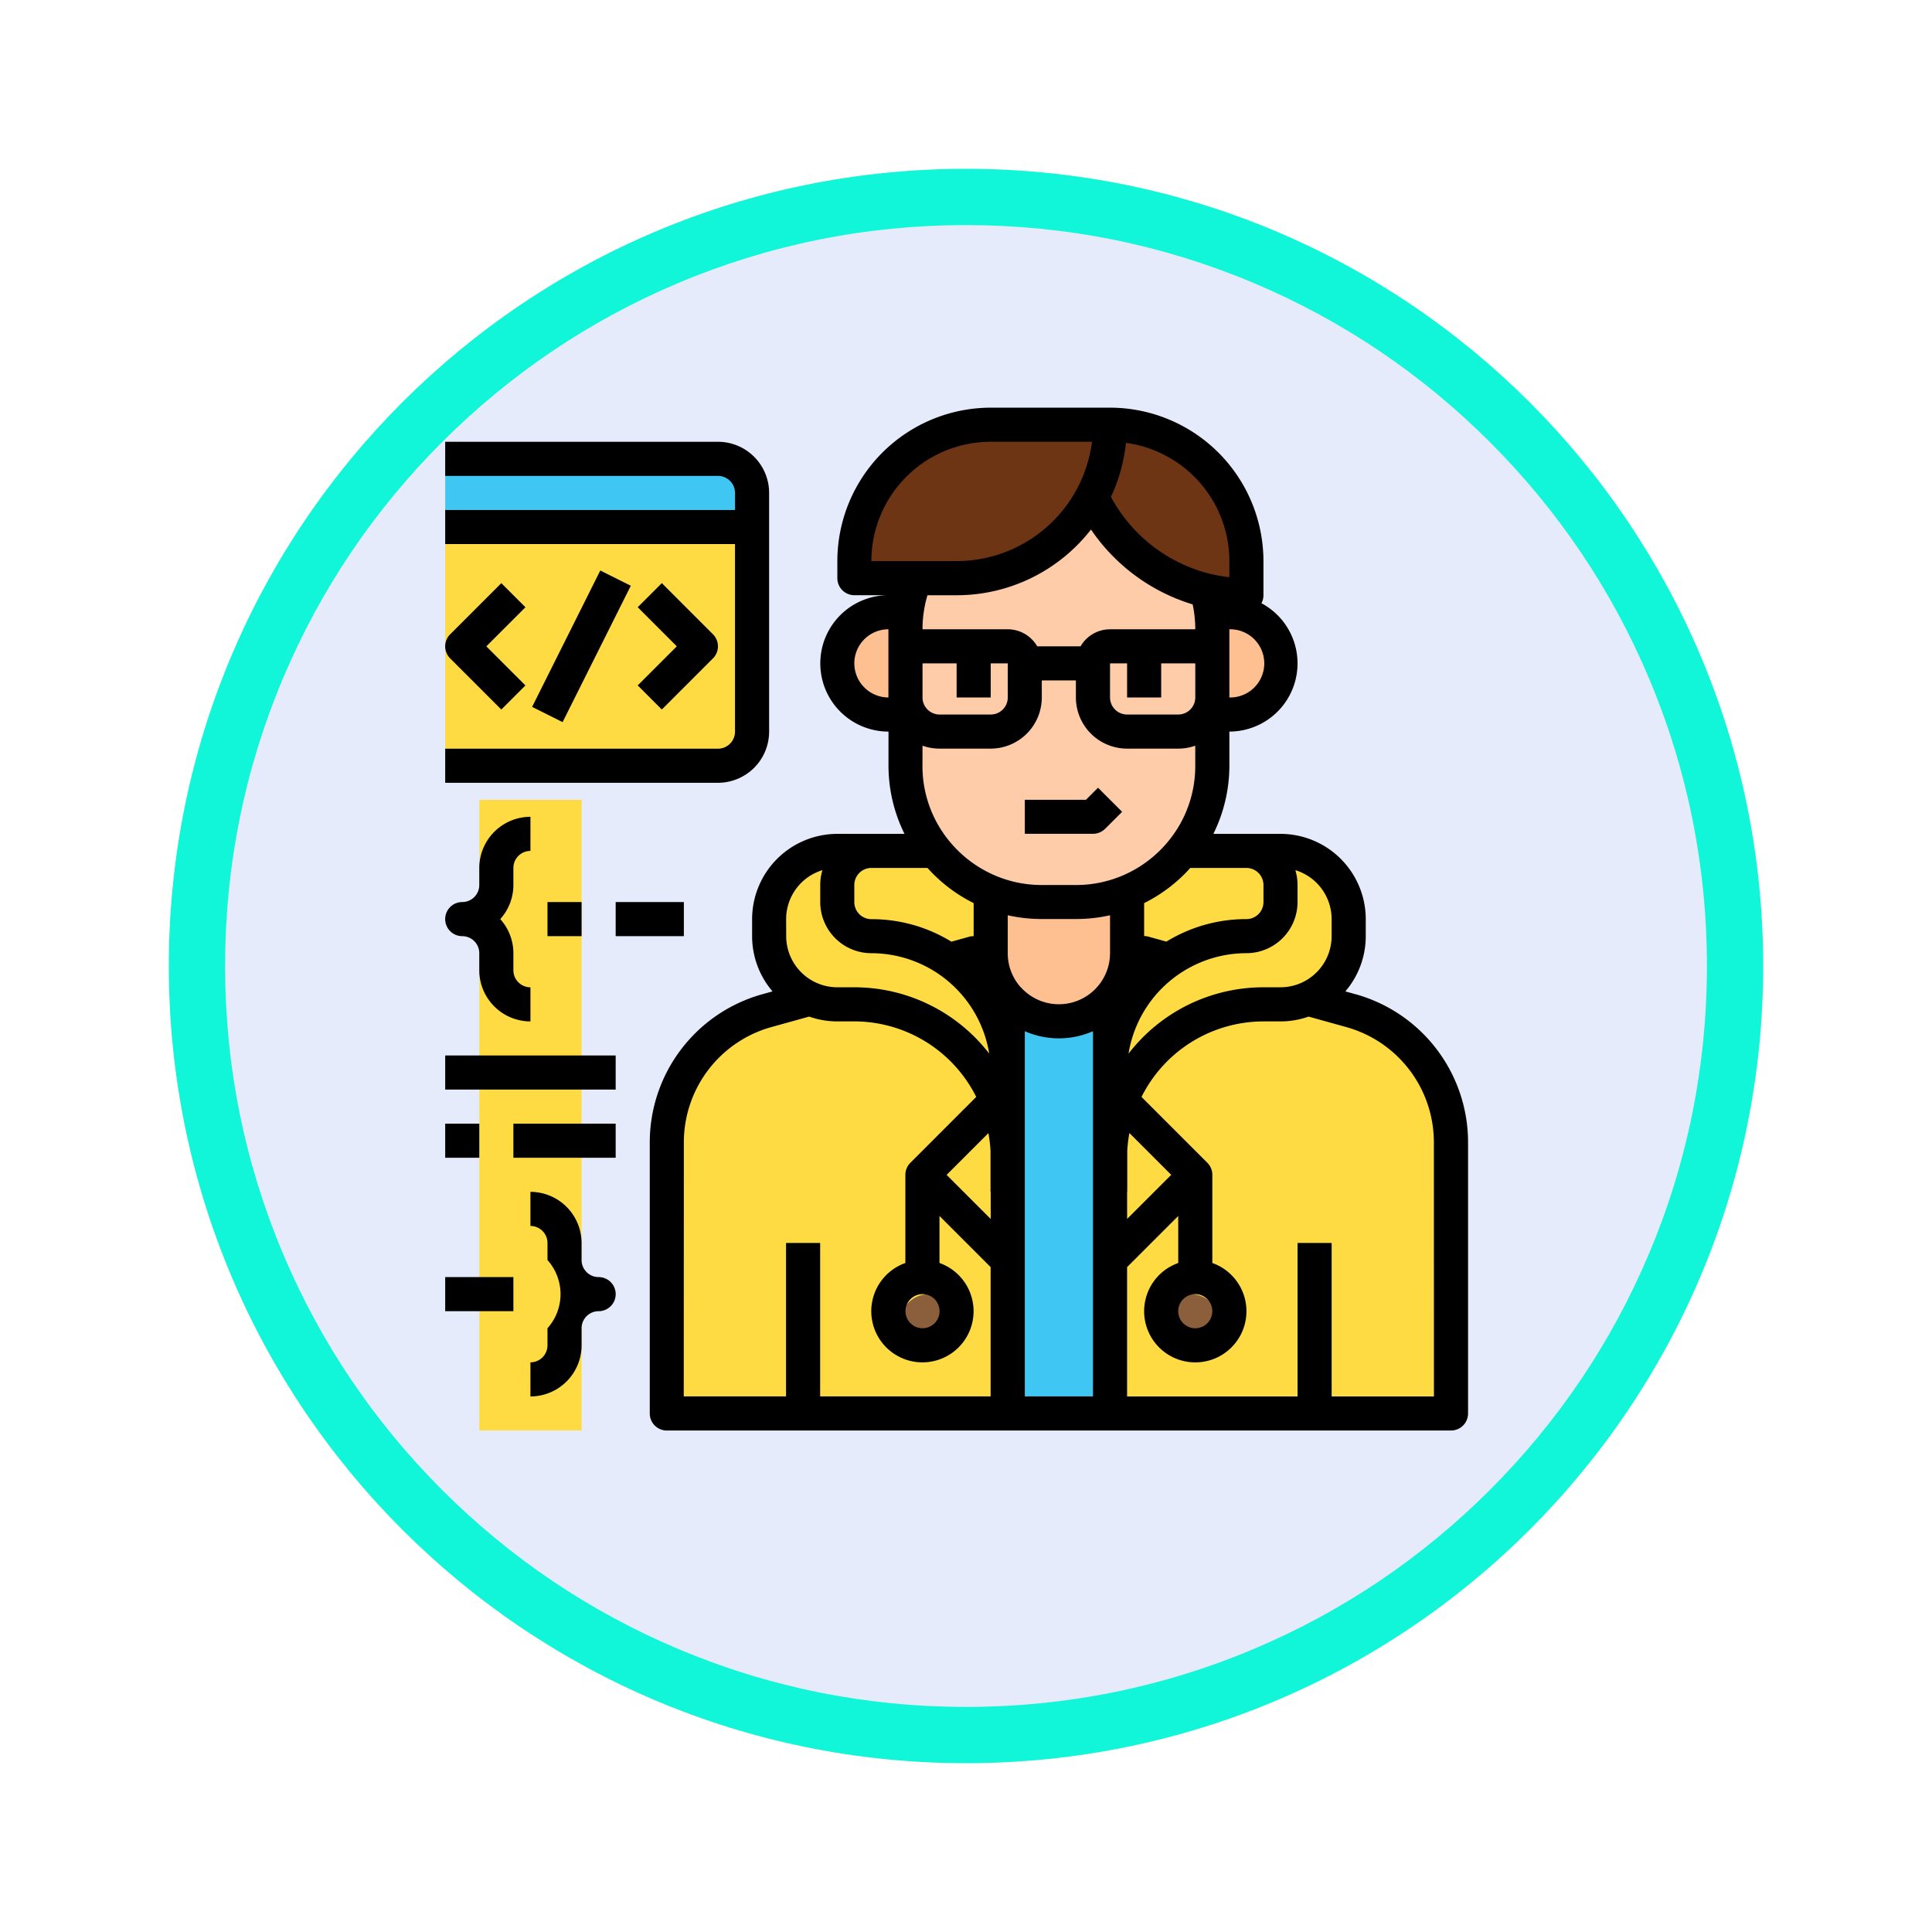 <svg xmlns="http://www.w3.org/2000/svg" xmlns:xlink="http://www.w3.org/1999/xlink" width="103" height="103" viewBox="0 0 103 103">
  <defs>
    <filter id="Path_978624" x="0" y="0" width="103" height="103" filterUnits="userSpaceOnUse">
      <feOffset dy="3" input="SourceAlpha"/>
      <feGaussianBlur stdDeviation="3" result="blur"/>
      <feFlood flood-opacity="0.161"/>
      <feComposite operator="in" in2="blur"/>
      <feComposite in="SourceGraphic"/>
    </filter>
  </defs>
  <g id="Group_1202685" data-name="Group 1202685" transform="translate(-185.088 -6055)">
    <g id="Group_1181737" data-name="Group 1181737" transform="translate(14.088 3189)">
      <g id="Group_1176881" data-name="Group 1176881">
        <g id="Group_1175148" data-name="Group 1175148" transform="translate(0 1580)">
          <g id="Group_1173798" data-name="Group 1173798" transform="translate(-3 -3520)">
            <g id="Group_1171925" data-name="Group 1171925" transform="translate(-22 -2246)">
              <g id="Group_1164524" data-name="Group 1164524" transform="translate(205 7058)">
                <g id="Group_1144123" data-name="Group 1144123">
                  <g transform="matrix(1, 0, 0, 1, -9, -6)" filter="url(#Path_978624)">
                    <g id="Path_978624-2" data-name="Path 978624" transform="translate(9 6)" fill="#e5ebfb">
                      <path d="M 42.5 83.5 C 36.964 83.5 31.595 82.416 26.541 80.279 C 21.659 78.214 17.274 75.257 13.509 71.491 C 9.743 67.726 6.786 63.341 4.721 58.459 C 2.584 53.405 1.5 48.036 1.5 42.5 C 1.5 36.964 2.584 31.595 4.721 26.541 C 6.786 21.659 9.743 17.274 13.509 13.509 C 17.274 9.743 21.659 6.786 26.541 4.721 C 31.595 2.584 36.964 1.5 42.5 1.5 C 48.036 1.5 53.405 2.584 58.459 4.721 C 63.341 6.786 67.726 9.743 71.491 13.509 C 75.257 17.274 78.214 21.659 80.279 26.541 C 82.416 31.595 83.5 36.964 83.5 42.5 C 83.5 48.036 82.416 53.405 80.279 58.459 C 78.214 63.341 75.257 67.726 71.491 71.491 C 67.726 75.257 63.341 78.214 58.459 80.279 C 53.405 82.416 48.036 83.5 42.5 83.5 Z" stroke="none"/>
                      <path d="M 42.5 3 C 37.166 3 31.994 4.044 27.126 6.103 C 22.422 8.092 18.198 10.941 14.569 14.569 C 10.941 18.198 8.092 22.422 6.103 27.126 C 4.044 31.994 3 37.166 3 42.5 C 3 47.834 4.044 53.006 6.103 57.874 C 8.092 62.578 10.941 66.802 14.569 70.431 C 18.198 74.059 22.422 76.908 27.126 78.897 C 31.994 80.956 37.166 82 42.5 82 C 47.834 82 53.006 80.956 57.874 78.897 C 62.578 76.908 66.802 74.059 70.431 70.431 C 74.059 66.802 76.908 62.578 78.897 57.874 C 80.956 53.006 82 47.834 82 42.5 C 82 37.166 80.956 31.994 78.897 27.126 C 76.908 22.422 74.059 18.198 70.431 14.569 C 66.802 10.941 62.578 8.092 57.874 6.103 C 53.006 4.044 47.834 3 42.5 3 M 42.5 0 C 65.972 0 85 19.028 85 42.5 C 85 65.972 65.972 85 42.5 85 C 19.028 85 0 65.972 0 42.5 C 0 19.028 19.028 0 42.5 0 Z" stroke="none" fill="#11f5d8"/>
                    </g>
                  </g>
                </g>
              </g>
            </g>
          </g>
        </g>
        <g id="_06-Programmer" data-name="06-Programmer" transform="translate(178.735 2871.734)">
          <g id="Group_1181524" data-name="Group 1181524" transform="translate(16 18.727)">
            <path id="Path_1043623" data-name="Path 1043623" d="M32,200h5.453v33.627H32Z" transform="translate(-30.182 -181.823)" fill="#ffdb43"/>
            <path id="Path_1043624" data-name="Path 1043624" d="M336,224h8.18a3.635,3.635,0,0,1,3.635,3.635v.909h-5.433l-.02,1.818H336Z" transform="translate(-299.646 -203.097)" fill="#ffdb43"/>
            <path id="Path_1043625" data-name="Path 1043625" d="M179.815,224h-8.18A3.635,3.635,0,0,0,168,227.635v.909h5.433l.02,1.818h6.362Z" transform="translate(-150.732 -203.097)" fill="#ffdb43"/>
            <path id="Path_1043626" data-name="Path 1043626" d="M145.448,272l11.035,3.065a7.271,7.271,0,0,1,5.325,7.006v14.468H120V282.071a7.271,7.271,0,0,1,5.325-7.006L136.359,272Z" transform="translate(-108.185 -245.643)" fill="#ffdb43"/>
            <path id="Path_1043627" data-name="Path 1043627" d="M16,40H30.542a1.818,1.818,0,0,1,1.818,1.818V54.542a1.818,1.818,0,0,1-1.818,1.818H16Z" transform="translate(-16 -40)" fill="#ffdb43"/>
          </g>
          <path id="Path_1043628" data-name="Path 1043628" d="M32.359,41.818v.909H16V40H30.542A1.818,1.818,0,0,1,32.359,41.818Z" transform="translate(0 -21.273)" fill="#40c6f3"/>
          <circle id="Ellipse_12499" data-name="Ellipse 12499" cx="1.5" cy="1.5" r="1.5" transform="translate(54.265 63.265)" fill="#8b5e3c"/>
          <path id="Path_1043629" data-name="Path 1043629" d="M280,280h5.453v23.63H280Z" transform="translate(-234.008 -234.008)" fill="#40c6f3"/>
          <path id="Path_1043630" data-name="Path 1043630" d="M279.271,231.98v4.547a3.635,3.635,0,0,1-7.271,0V231.98Z" transform="translate(-226.917 -191.443)" fill="#febf91"/>
          <path id="Path_1043631" data-name="Path 1043631" d="M376,112h.909a2.727,2.727,0,1,1,0,5.453H376Z" transform="translate(-319.102 -85.094)" fill="#febf91"/>
          <path id="Path_1043632" data-name="Path 1043632" d="M203.635,117.453h-.909a2.727,2.727,0,0,1,0-5.453h.909Z" transform="translate(-163.097 -85.094)" fill="#febf91"/>
          <rect id="Rectangle_417987" data-name="Rectangle 417987" width="17" height="22" rx="8.5" transform="translate(40.265 20.265)" fill="#fecca8"/>
          <path id="Path_1043633" data-name="Path 1043633" d="M321.088,33.088A9.088,9.088,0,0,1,312,24h1.818a7.271,7.271,0,0,1,7.271,7.271Z" transform="translate(-262.373 -7.091)" fill="#6e3515"/>
          <path id="Path_1043634" data-name="Path 1043634" d="M213.453,32.18a8.18,8.18,0,0,0,8.18-8.18h-6.362A7.271,7.271,0,0,0,208,31.271v.909Z" transform="translate(-170.188 -7.091)" fill="#6e3515"/>
          <path id="Path_1043635" data-name="Path 1043635" d="M335.271,224a1.818,1.818,0,0,1,1.818,1.818v.909a1.818,1.818,0,0,1-1.818,1.818A7.271,7.271,0,0,0,328,235.815v4.544a8.18,8.18,0,0,1,8.18-8.18h.909a3.635,3.635,0,0,0,3.635-3.635v-.909A3.635,3.635,0,0,0,337.089,224Z" transform="translate(-276.555 -184.37)" fill="#ffdb43"/>
          <circle id="Ellipse_12500" data-name="Ellipse 12500" cx="1.5" cy="1.5" r="1.5" transform="translate(40.265 63.265)" fill="#8b5e3c"/>
          <path id="Path_1043636" data-name="Path 1043636" d="M173.453,224a1.818,1.818,0,0,0-1.818,1.818v.909a1.818,1.818,0,0,0,1.818,1.818,7.271,7.271,0,0,1,7.271,7.271v4.544a8.18,8.18,0,0,0-8.18-8.18h-.909A3.635,3.635,0,0,1,168,228.544v-.909A3.635,3.635,0,0,1,171.635,224Z" transform="translate(-134.732 -184.37)" fill="#ffdb43"/>
          <path id="Path_1043637" data-name="Path 1043637" d="M30.542,32H16v1.818H30.542a.91.91,0,0,1,.909.909v.909H16v1.818H31.45v10a.91.91,0,0,1-.909.909H16v1.818H30.542a2.73,2.73,0,0,0,2.727-2.727V34.727A2.73,2.73,0,0,0,30.542,32Z" transform="translate(0 -14.182)"/>
          <path id="Path_1043638" data-name="Path 1043638" d="M107.628,105.081l2.727-2.727a.909.909,0,0,0,0-1.285l-2.727-2.727-1.285,1.285,2.084,2.084-2.084,2.084Z" transform="translate(-80.08 -72.988)"/>
          <path id="Path_1043639" data-name="Path 1043639" d="M18.992,98.343l-2.727,2.727a.909.909,0,0,0,0,1.285l2.727,2.727,1.285-1.285-2.084-2.084,2.084-2.084Z" transform="translate(0 -72.988)"/>
          <path id="Path_1043640" data-name="Path 1043640" d="M0,0H8.129V1.818H0Z" transform="translate(20.633 31.952) rotate(-63.435)"/>
          <path id="Path_1043641" data-name="Path 1043641" d="M19.635,210.727a.91.91,0,0,1,.909-.909V208a2.73,2.73,0,0,0-2.727,2.727v.909a.91.91,0,0,1-.909.909.909.909,0,0,0,0,1.818.91.91,0,0,1,.909.909v.909a2.73,2.73,0,0,0,2.727,2.727v-1.818a.91.91,0,0,1-.909-.909v-.909a2.715,2.715,0,0,0-.7-1.818,2.715,2.715,0,0,0,.7-1.818Z" transform="translate(0 -170.188)"/>
          <path id="Path_1043642" data-name="Path 1043642" d="M59.635,388.544a.91.91,0,0,1-.909-.909v-.909A2.73,2.73,0,0,0,56,384v1.818a.91.91,0,0,1,.909.909v.909a2.722,2.722,0,0,1,0,3.635v.909a.91.91,0,0,1-.909.909v1.818a2.73,2.73,0,0,0,2.727-2.727v-.909a.91.91,0,0,1,.909-.909.909.909,0,0,0,0-1.818Z" transform="translate(-35.456 -326.193)"/>
          <path id="Path_1043643" data-name="Path 1043643" d="M16,320h9.088v1.818H16Z" transform="translate(0 -269.464)"/>
          <path id="Path_1043644" data-name="Path 1043644" d="M48,352h5.453v1.818H48Z" transform="translate(-28.365 -297.828)"/>
          <path id="Path_1043645" data-name="Path 1043645" d="M16,352h1.818v1.818H16Z" transform="translate(0 -297.828)"/>
          <path id="Path_1043646" data-name="Path 1043646" d="M96,248h3.635v1.818H96Z" transform="translate(-70.912 -205.643)"/>
          <path id="Path_1043647" data-name="Path 1043647" d="M64,248h1.818v1.818H64Z" transform="translate(-42.547 -205.643)"/>
          <path id="Path_1043648" data-name="Path 1043648" d="M16,424h3.635v1.818H16Z" transform="translate(0 -361.649)"/>
          <path id="Path_1043649" data-name="Path 1043649" d="M149.634,47.273l-.551-.153a4.523,4.523,0,0,0,1.088-2.945v-.909a4.549,4.549,0,0,0-4.544-4.544h-3.58a8.209,8.209,0,0,0,.853-3.635V33.268a3.635,3.635,0,0,0,1.71-6.842.9.9,0,0,0,.107-.429V24.18a8.189,8.189,0,0,0-8.18-8.18h-6.362A8.189,8.189,0,0,0,122,24.18v.909a.909.909,0,0,0,.909.909h1.818a3.635,3.635,0,0,0,0,7.271v1.818a8.209,8.209,0,0,0,.853,3.635H122a4.549,4.549,0,0,0-4.544,4.544v.909a4.523,4.523,0,0,0,1.088,2.945l-.55.153A8.2,8.2,0,0,0,112,55.154V69.622a.909.909,0,0,0,.909.909h41.807a.909.909,0,0,0,.909-.909V55.154a8.2,8.2,0,0,0-5.99-7.882Zm-3.1-4.916v-.909a2.721,2.721,0,0,0-.117-.792,2.732,2.732,0,0,1,1.935,2.609v.909a2.73,2.73,0,0,1-2.727,2.727h-.909a9.079,9.079,0,0,0-7.192,3.537,6.372,6.372,0,0,1,6.283-5.355,2.73,2.73,0,0,0,2.727-2.727ZM135.521,22.494a10.1,10.1,0,0,0,5.422,3.994,6.368,6.368,0,0,1,.139,1.327h-4.544a1.818,1.818,0,0,0-1.572.909h-2.31a1.818,1.818,0,0,0-1.572-.909h-4.544A6.335,6.335,0,0,1,126.805,26h1.554a9.075,9.075,0,0,0,7.161-3.5Zm3.744,8.957V29.632h1.818V31.45a.91.91,0,0,1-.909.909h-2.727a.91.91,0,0,1-.909-.909V29.633h.909V31.45Zm-12.724-1.818h1.818V31.45h1.818V29.632h.909V31.45a.91.91,0,0,1-.909.909H127.45a.91.91,0,0,1-.909-.909Zm0,4.388a2.714,2.714,0,0,0,.909.156h2.727A2.73,2.73,0,0,0,132.9,31.45v-.909h1.818v.909a2.73,2.73,0,0,0,2.727,2.727h2.727a2.714,2.714,0,0,0,.909-.156v1.065a6.29,6.29,0,0,1-1.394,3.976,6.39,6.39,0,0,1-2.583,1.924,6.3,6.3,0,0,1-2.384.462H132.9a6.307,6.307,0,0,1-2.386-.463,6.39,6.39,0,0,1-2.582-1.923,6.291,6.291,0,0,1-1.394-3.976Zm17.268,6.518a.91.91,0,0,1,.909.909v.909a.91.91,0,0,1-.909.909,8.13,8.13,0,0,0-4.267,1.2l-.943-.262a.909.909,0,0,0-.243-.033V42.413a8.216,8.216,0,0,0,2.461-1.875Zm-13.642,15.1v2.172h.009v1.441l-2.35-2.35,2.228-2.228a7.251,7.251,0,0,1,.113.965Zm1.6-8.748a2.723,2.723,0,0,1-.682-1.8V43.061a8.18,8.18,0,0,0,1.818.2h1.818a8.183,8.183,0,0,0,1.817-.2v2.022a2.727,2.727,0,0,1-4.771,1.8Zm5.68,10.92h.009V55.635a7.252,7.252,0,0,1,.114-.965L139.8,56.9l-2.35,2.35ZM142.9,31.45V27.815a1.818,1.818,0,1,1,0,3.635Zm0-7.271v.859a8.133,8.133,0,0,1-1-.174,8.241,8.241,0,0,1-5.313-4.109,9.013,9.013,0,0,0,.8-2.878A6.37,6.37,0,0,1,142.9,24.18Zm-19.086,0a6.369,6.369,0,0,1,6.362-6.362h5.4a7.282,7.282,0,0,1-7.214,6.362Zm-.909,5.453a1.82,1.82,0,0,1,1.818-1.818V31.45A1.82,1.82,0,0,1,122.906,29.633Zm0,11.815a.91.91,0,0,1,.909-.909h2.992a8.217,8.217,0,0,0,2.461,1.875v1.761a.909.909,0,0,0-.243.033l-.943.262a8.13,8.13,0,0,0-4.267-1.2.91.91,0,0,1-.909-.909Zm-3.635,1.818a2.732,2.732,0,0,1,1.935-2.609,2.72,2.72,0,0,0-.117.792v.909a2.73,2.73,0,0,0,2.727,2.727,6.372,6.372,0,0,1,6.282,5.354,9.078,9.078,0,0,0-7.191-3.537H122a2.73,2.73,0,0,1-2.727-2.727Zm-5.453,11.889a6.38,6.38,0,0,1,4.659-6.13l2.019-.561a4.522,4.522,0,0,0,1.5.256h.909a7.278,7.278,0,0,1,6.5,4.026l-3.51,3.511a.906.906,0,0,0-.267.643v4.7a2.727,2.727,0,1,0,1.818,0V59.092l2.727,2.727v6.894h-9.089v-8.18h-1.818v8.18h-5.453Zm13.633,9.015a.909.909,0,1,1-.909-.909A.909.909,0,0,1,127.45,64.169Zm4.544-2.727v-12.2a4.525,4.525,0,0,0,3.635,0V68.713h-3.635Zm21.812,7.271h-5.453v-8.18h-1.818v8.18h-9.088V61.819l2.727-2.727V61.6a2.727,2.727,0,1,0,1.818,0V56.9a.906.906,0,0,0-.266-.643l-3.51-3.511a7.278,7.278,0,0,1,6.5-4.026h.909a4.522,4.522,0,0,0,1.5-.256l2.019.561a6.381,6.381,0,0,1,4.659,6.13Zm-11.815-4.544a.909.909,0,1,1-.909-.909A.909.909,0,0,1,141.992,64.169Z" transform="translate(-85.094)"/>
          <path id="Path_1043650" data-name="Path 1043650" d="M292.278,196.537l.909-.909-1.285-1.285-.643.643H288V196.8h3.635a.909.909,0,0,0,.643-.266Z" transform="translate(-241.099 -158.082)"/>
        </g>
      </g>
    </g>
  </g>
</svg>
